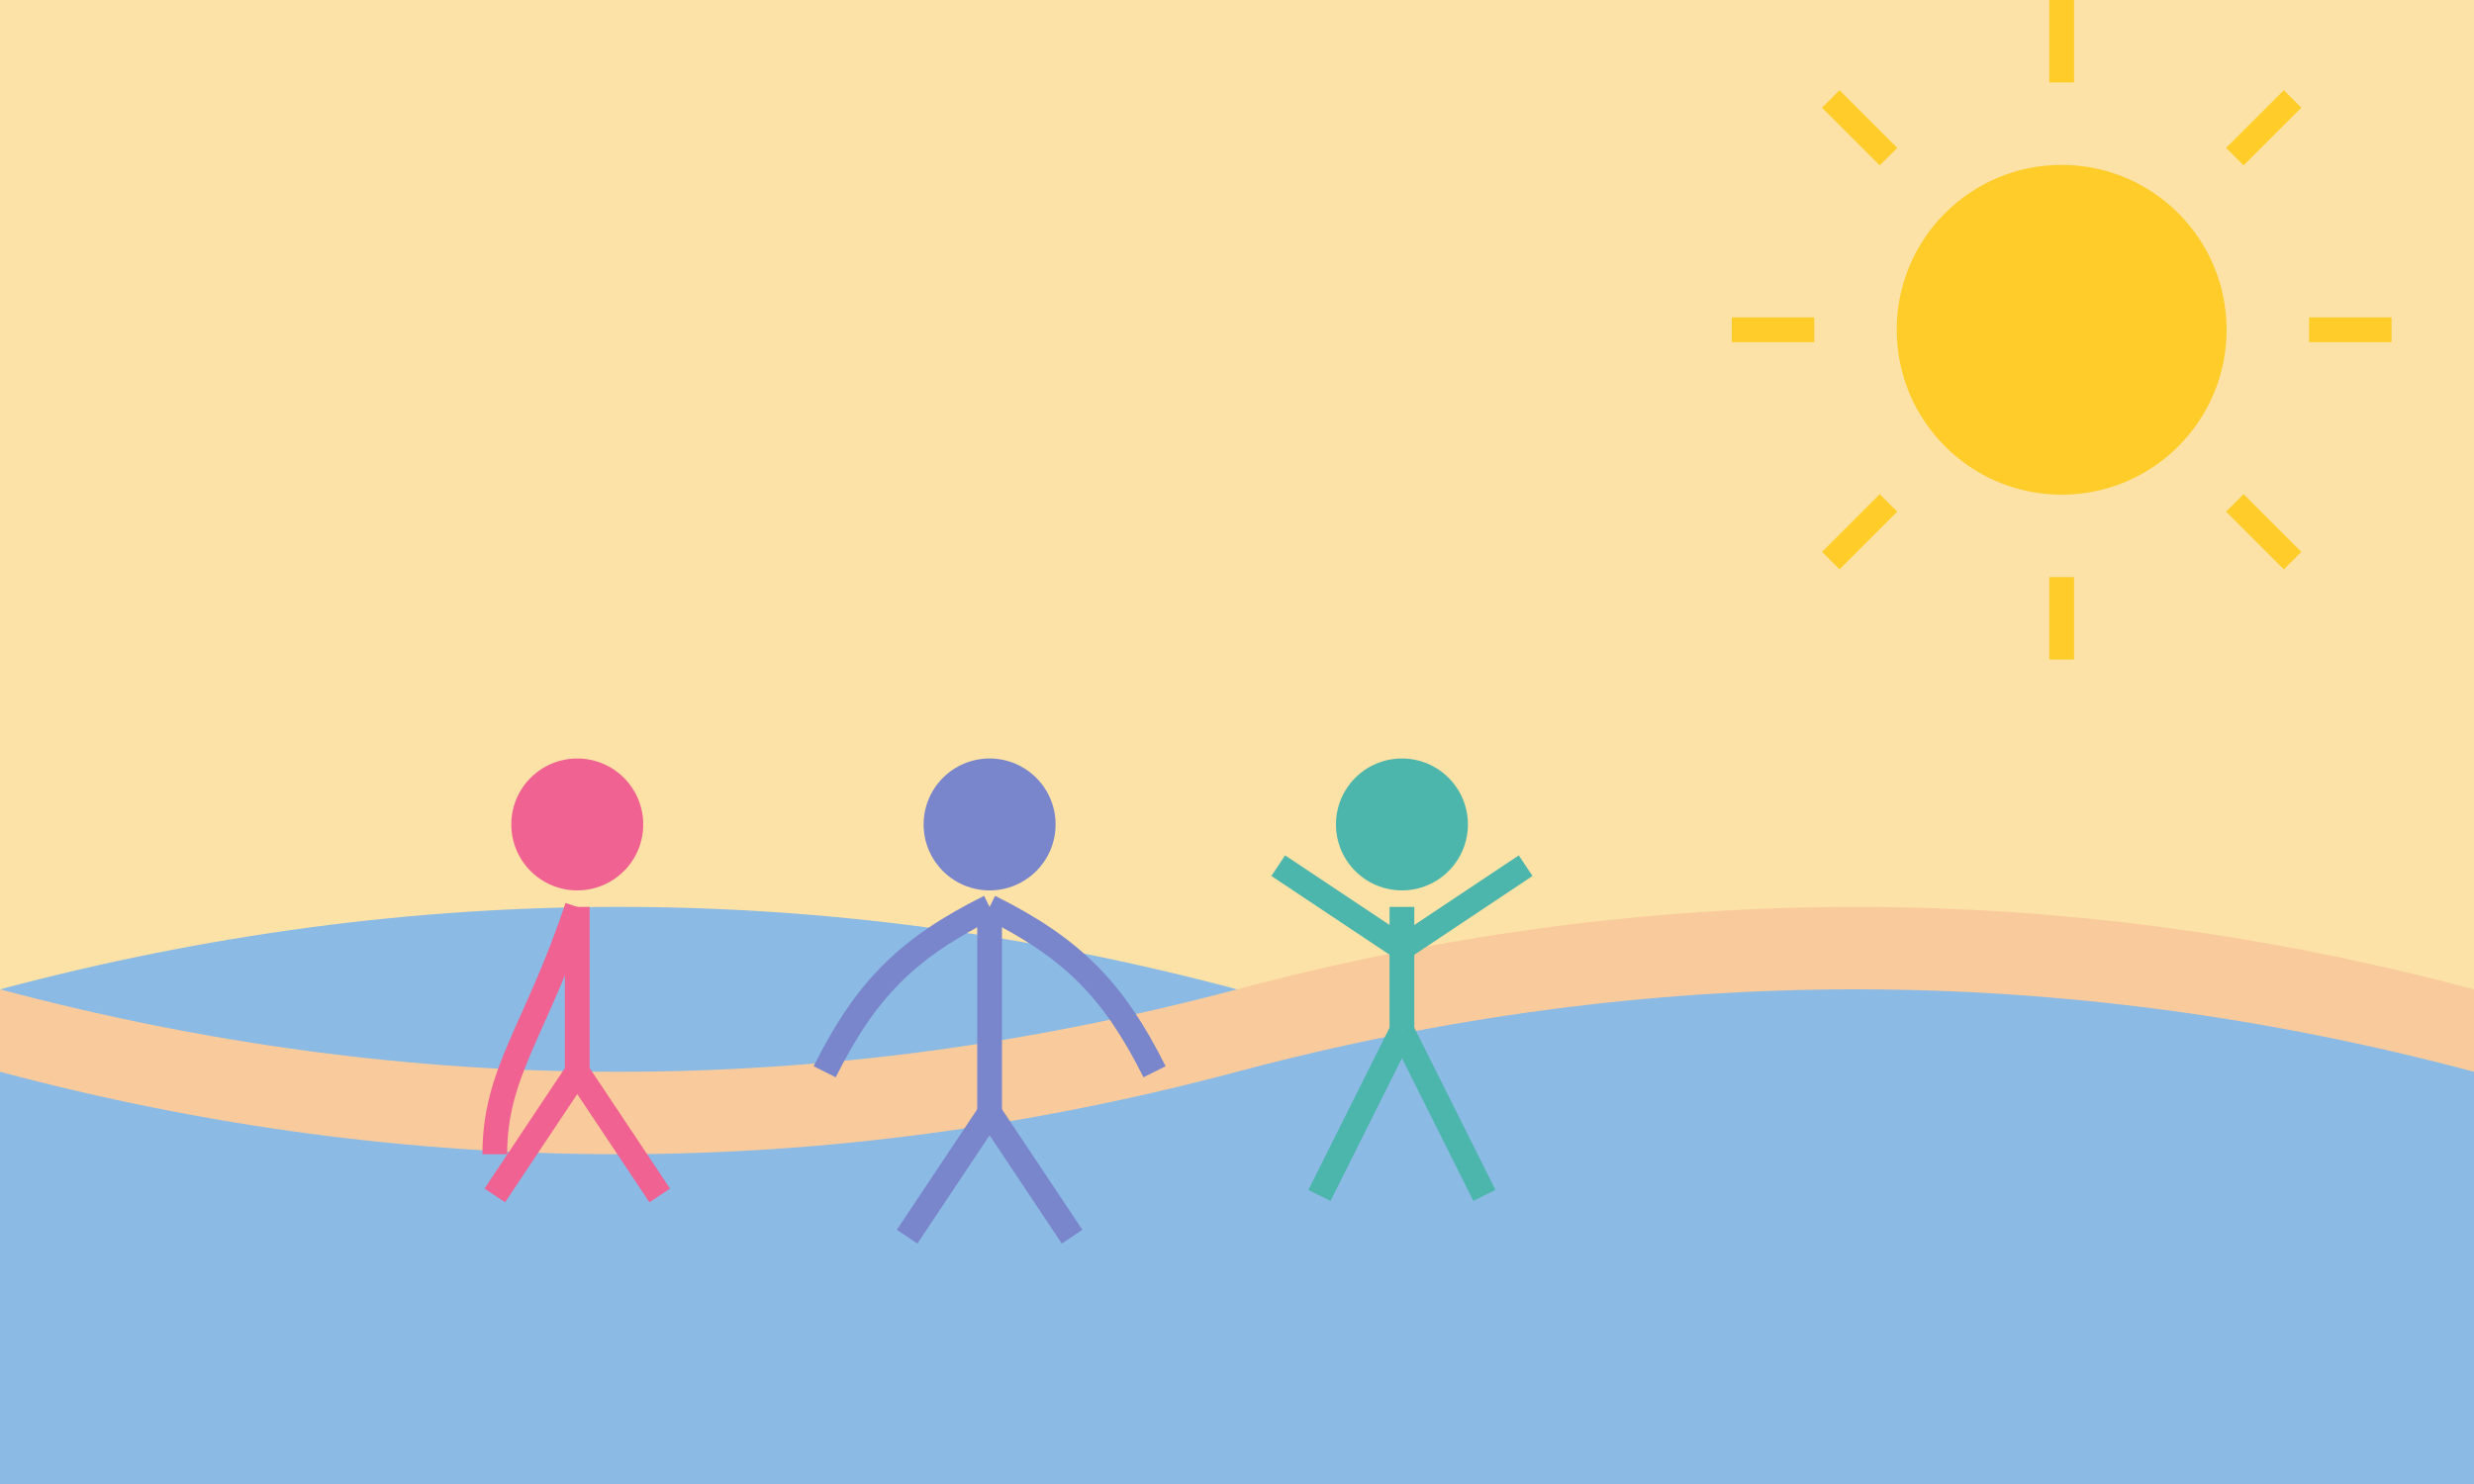 <svg width="300" height="180" xmlns="http://www.w3.org/2000/svg">
  <!-- 背景 - 海滩场景 -->
  <rect width="300" height="180" fill="#fde2a7" />
  
  <!-- 海水 -->
  <rect x="0" y="120" width="300" height="60" fill="#8bbae5" />
  <path d="M0,120 Q75,100 150,120 Q225,140 300,120 L300,180 L0,180 Z" fill="#8bbae5" />
  
  <!-- 沙滩 -->
  <path d="M0,120 Q75,140 150,120 Q225,100 300,120 L300,130 Q225,110 150,130 Q75,150 0,130 Z" fill="#f9cb9c" />
  
  <!-- 太阳 -->
  <circle cx="250" cy="40" r="20" fill="#ffcc29" />
  <line x1="250" y1="10" x2="250" y2="0" stroke="#ffcc29" stroke-width="3" />
  <line x1="250" y1="70" x2="250" y2="80" stroke="#ffcc29" stroke-width="3" />
  <line x1="220" y1="40" x2="210" y2="40" stroke="#ffcc29" stroke-width="3" />
  <line x1="280" y1="40" x2="290" y2="40" stroke="#ffcc29" stroke-width="3" />
  <line x1="229" y1="19" x2="222" y2="12" stroke="#ffcc29" stroke-width="3" />
  <line x1="271" y1="61" x2="278" y2="68" stroke="#ffcc29" stroke-width="3" />
  <line x1="229" y1="61" x2="222" y2="68" stroke="#ffcc29" stroke-width="3" />
  <line x1="271" y1="19" x2="278" y2="12" stroke="#ffcc29" stroke-width="3" />
  
  <!-- 瑜伽人物 -->
  <!-- 人物1 -->
  <circle cx="70" cy="100" r="8" fill="#f06292" /> <!-- 头部 -->
  <path d="M70,110 C65,125 60,130 60,140" stroke="#f06292" stroke-width="3" fill="none" /> <!-- 左臂 -->
  <path d="M70,110 L70,130 L80,145" stroke="#f06292" stroke-width="3" fill="none" /> <!-- 躯干和右腿 -->
  <path d="M70,130 L60,145" stroke="#f06292" stroke-width="3" fill="none" /> <!-- 左腿 -->
  
  <!-- 人物2 -->
  <circle cx="120" cy="100" r="8" fill="#7986cb" /> <!-- 头部 -->
  <path d="M120,110 C130,115 135,120 140,130" stroke="#7986cb" stroke-width="3" fill="none" /> <!-- 右臂 -->
  <path d="M120,110 C110,115 105,120 100,130" stroke="#7986cb" stroke-width="3" fill="none" /> <!-- 左臂 -->
  <path d="M120,110 L120,135" stroke="#7986cb" stroke-width="3" fill="none" /> <!-- 躯干 -->
  <path d="M120,135 L130,150" stroke="#7986cb" stroke-width="3" fill="none" /> <!-- 右腿 -->
  <path d="M120,135 L110,150" stroke="#7986cb" stroke-width="3" fill="none" /> <!-- 左腿 -->
  
  <!-- 人物3 -->
  <circle cx="170" cy="100" r="8" fill="#4db6ac" /> <!-- 头部 -->
  <path d="M170,110 L170,125" stroke="#4db6ac" stroke-width="3" fill="none" /> <!-- 躯干 -->
  <path d="M170,115 L185,105" stroke="#4db6ac" stroke-width="3" fill="none" /> <!-- 右臂 -->
  <path d="M170,115 L155,105" stroke="#4db6ac" stroke-width="3" fill="none" /> <!-- 左臂 -->
  <path d="M170,125 L180,145" stroke="#4db6ac" stroke-width="3" fill="none" /> <!-- 右腿 -->
  <path d="M170,125 L160,145" stroke="#4db6ac" stroke-width="3" fill="none" /> <!-- 左腿 -->
</svg> 